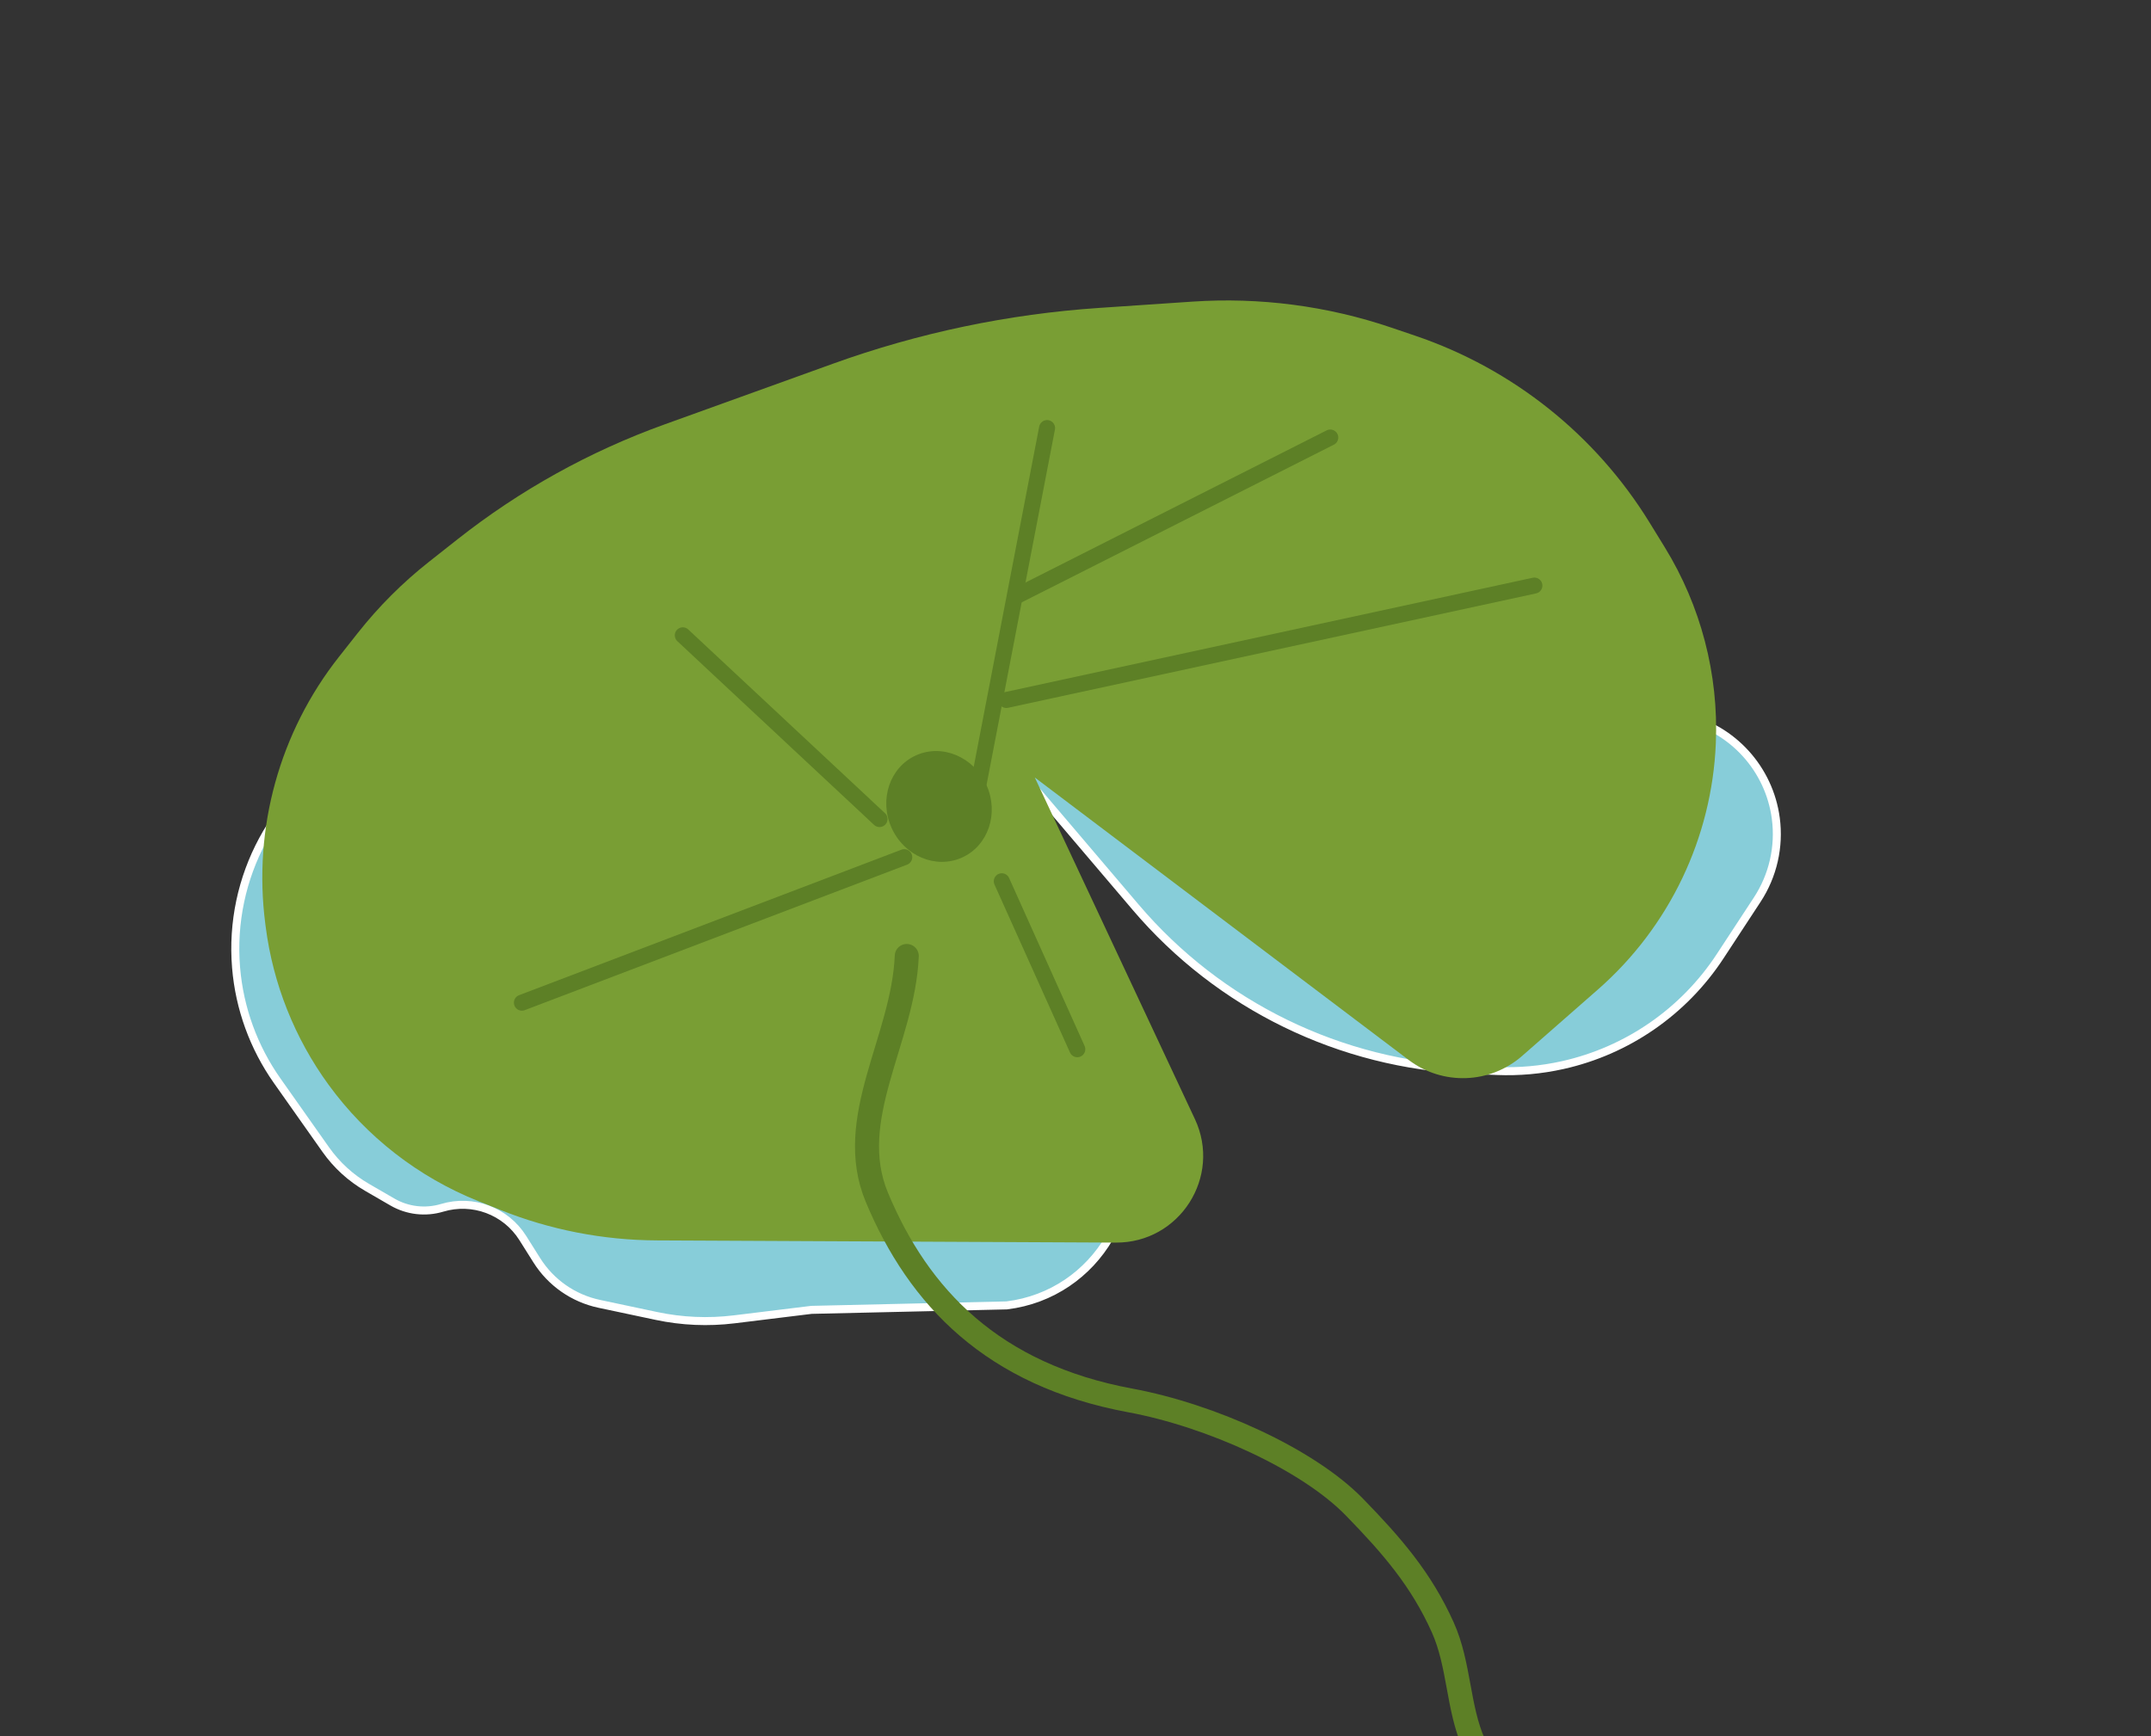 <svg width="628" height="507" viewBox="0 0 628 507" fill="none" xmlns="http://www.w3.org/2000/svg">
<rect x="0" y="0" width="628" height="507" fill="#333333" stroke="none"/>
<path d="M326.301 325.771C336.455 350.411 320.351 377.944 293.91 381.183L236.978 382.485L236.92 382.486L236.862 382.493L214.331 385.255C206.771 386.182 199.109 385.849 191.657 384.269L174.954 380.729C167.412 379.13 160.838 374.546 156.73 368.021L152.622 361.497C147.652 353.602 138.022 349.998 129.089 352.69C124.22 354.157 118.96 353.544 114.559 350.995L107.161 346.711C102.398 343.952 98.288 340.195 95.114 335.697L80.939 315.606C74.056 305.851 69.907 294.434 68.923 282.536C66.743 256.181 80.284 231.014 103.477 218.312L143.912 196.167C157.901 188.506 174.292 186.492 189.719 190.539C202.402 193.866 215.796 193.264 228.129 188.811L248.949 181.295C265.488 175.324 283.043 172.677 300.608 173.506L346.088 175.654L491.723 209.504C505.896 212.798 516.544 224.528 518.456 238.953C519.558 247.264 517.635 255.695 513.038 262.706L502.203 279.233C491.601 295.406 475.111 306.808 456.236 311.017C449.938 312.421 443.484 312.999 437.037 312.736L429.068 312.411C391.35 310.873 355.99 293.643 331.536 264.885L277.481 201.317L275.509 202.52L326.301 325.771Z" fill="#87CDD9" stroke="white" stroke-width="2.338"/>
<path d="M500.952 217.004C499.808 244.672 487.375 270.661 466.552 288.915L444.414 308.322C435.056 316.526 421.222 317.029 411.292 309.526L302.122 227.035L348.858 326.773C356.751 343.615 344.402 362.936 325.803 362.847L191.666 362.204C176.052 362.129 160.592 359.113 146.096 353.312L139.608 350.716C122.13 343.722 106.981 331.938 95.903 316.717C86.03 303.152 79.728 287.321 77.578 270.681L77.443 269.636C73.853 241.851 81.61 213.792 98.963 191.797L104.466 184.822C110.548 177.113 117.516 170.146 125.225 164.064L133.574 157.478C151.757 143.135 172.135 131.818 193.922 123.965L243.185 106.207C268.202 97.189 294.355 91.705 320.888 89.914L348.124 88.075C367.806 86.746 387.557 89.328 406.236 95.671L413.224 98.044C441.666 107.702 465.844 126.985 481.586 152.567L486.029 159.789C496.589 176.95 501.785 196.872 500.952 217.004Z" fill="#799E34"/>
<ellipse cx="274.155" cy="235.489" rx="15.197" ry="16.365" transform="rotate(155.798 274.155 235.489)" fill="#5D8026"/>
<path d="M292.479 257.335L314.524 306.381" stroke="#5D8026" stroke-width="4.676" stroke-linecap="round"/>
<path d="M293.819 204.397L447.977 170.993" stroke="#5D8026" stroke-width="4.676" stroke-linecap="round"/>
<path d="M285.72 228.817L305.7 124.998" stroke="#5D8026" stroke-width="4.676" stroke-linecap="round"/>
<path d="M296.472 174.196L388.382 127.759" stroke="#5D8026" stroke-width="4.676" stroke-linecap="round"/>
<path d="M256.782 239.163L199.348 185.518" stroke="#5D8026" stroke-width="4.676" stroke-linecap="round"/>
<path d="M264.001 250.301L152.373 292.786" stroke="#5D8026" stroke-width="4.676" stroke-linecap="round"/>
<path d="M430.347 509.324C425.574 498.704 426.132 486.116 421.227 475.204C414.929 461.192 406.423 451.363 395.419 440.065C381.772 426.054 353.442 413.276 329.972 408.928C289.913 401.506 268.196 378.843 256.006 349.617C246.433 326.666 263.728 303.612 264.736 279.154" stroke="#5D8026" stroke-width="7.014" stroke-linecap="round"/>
</svg>
